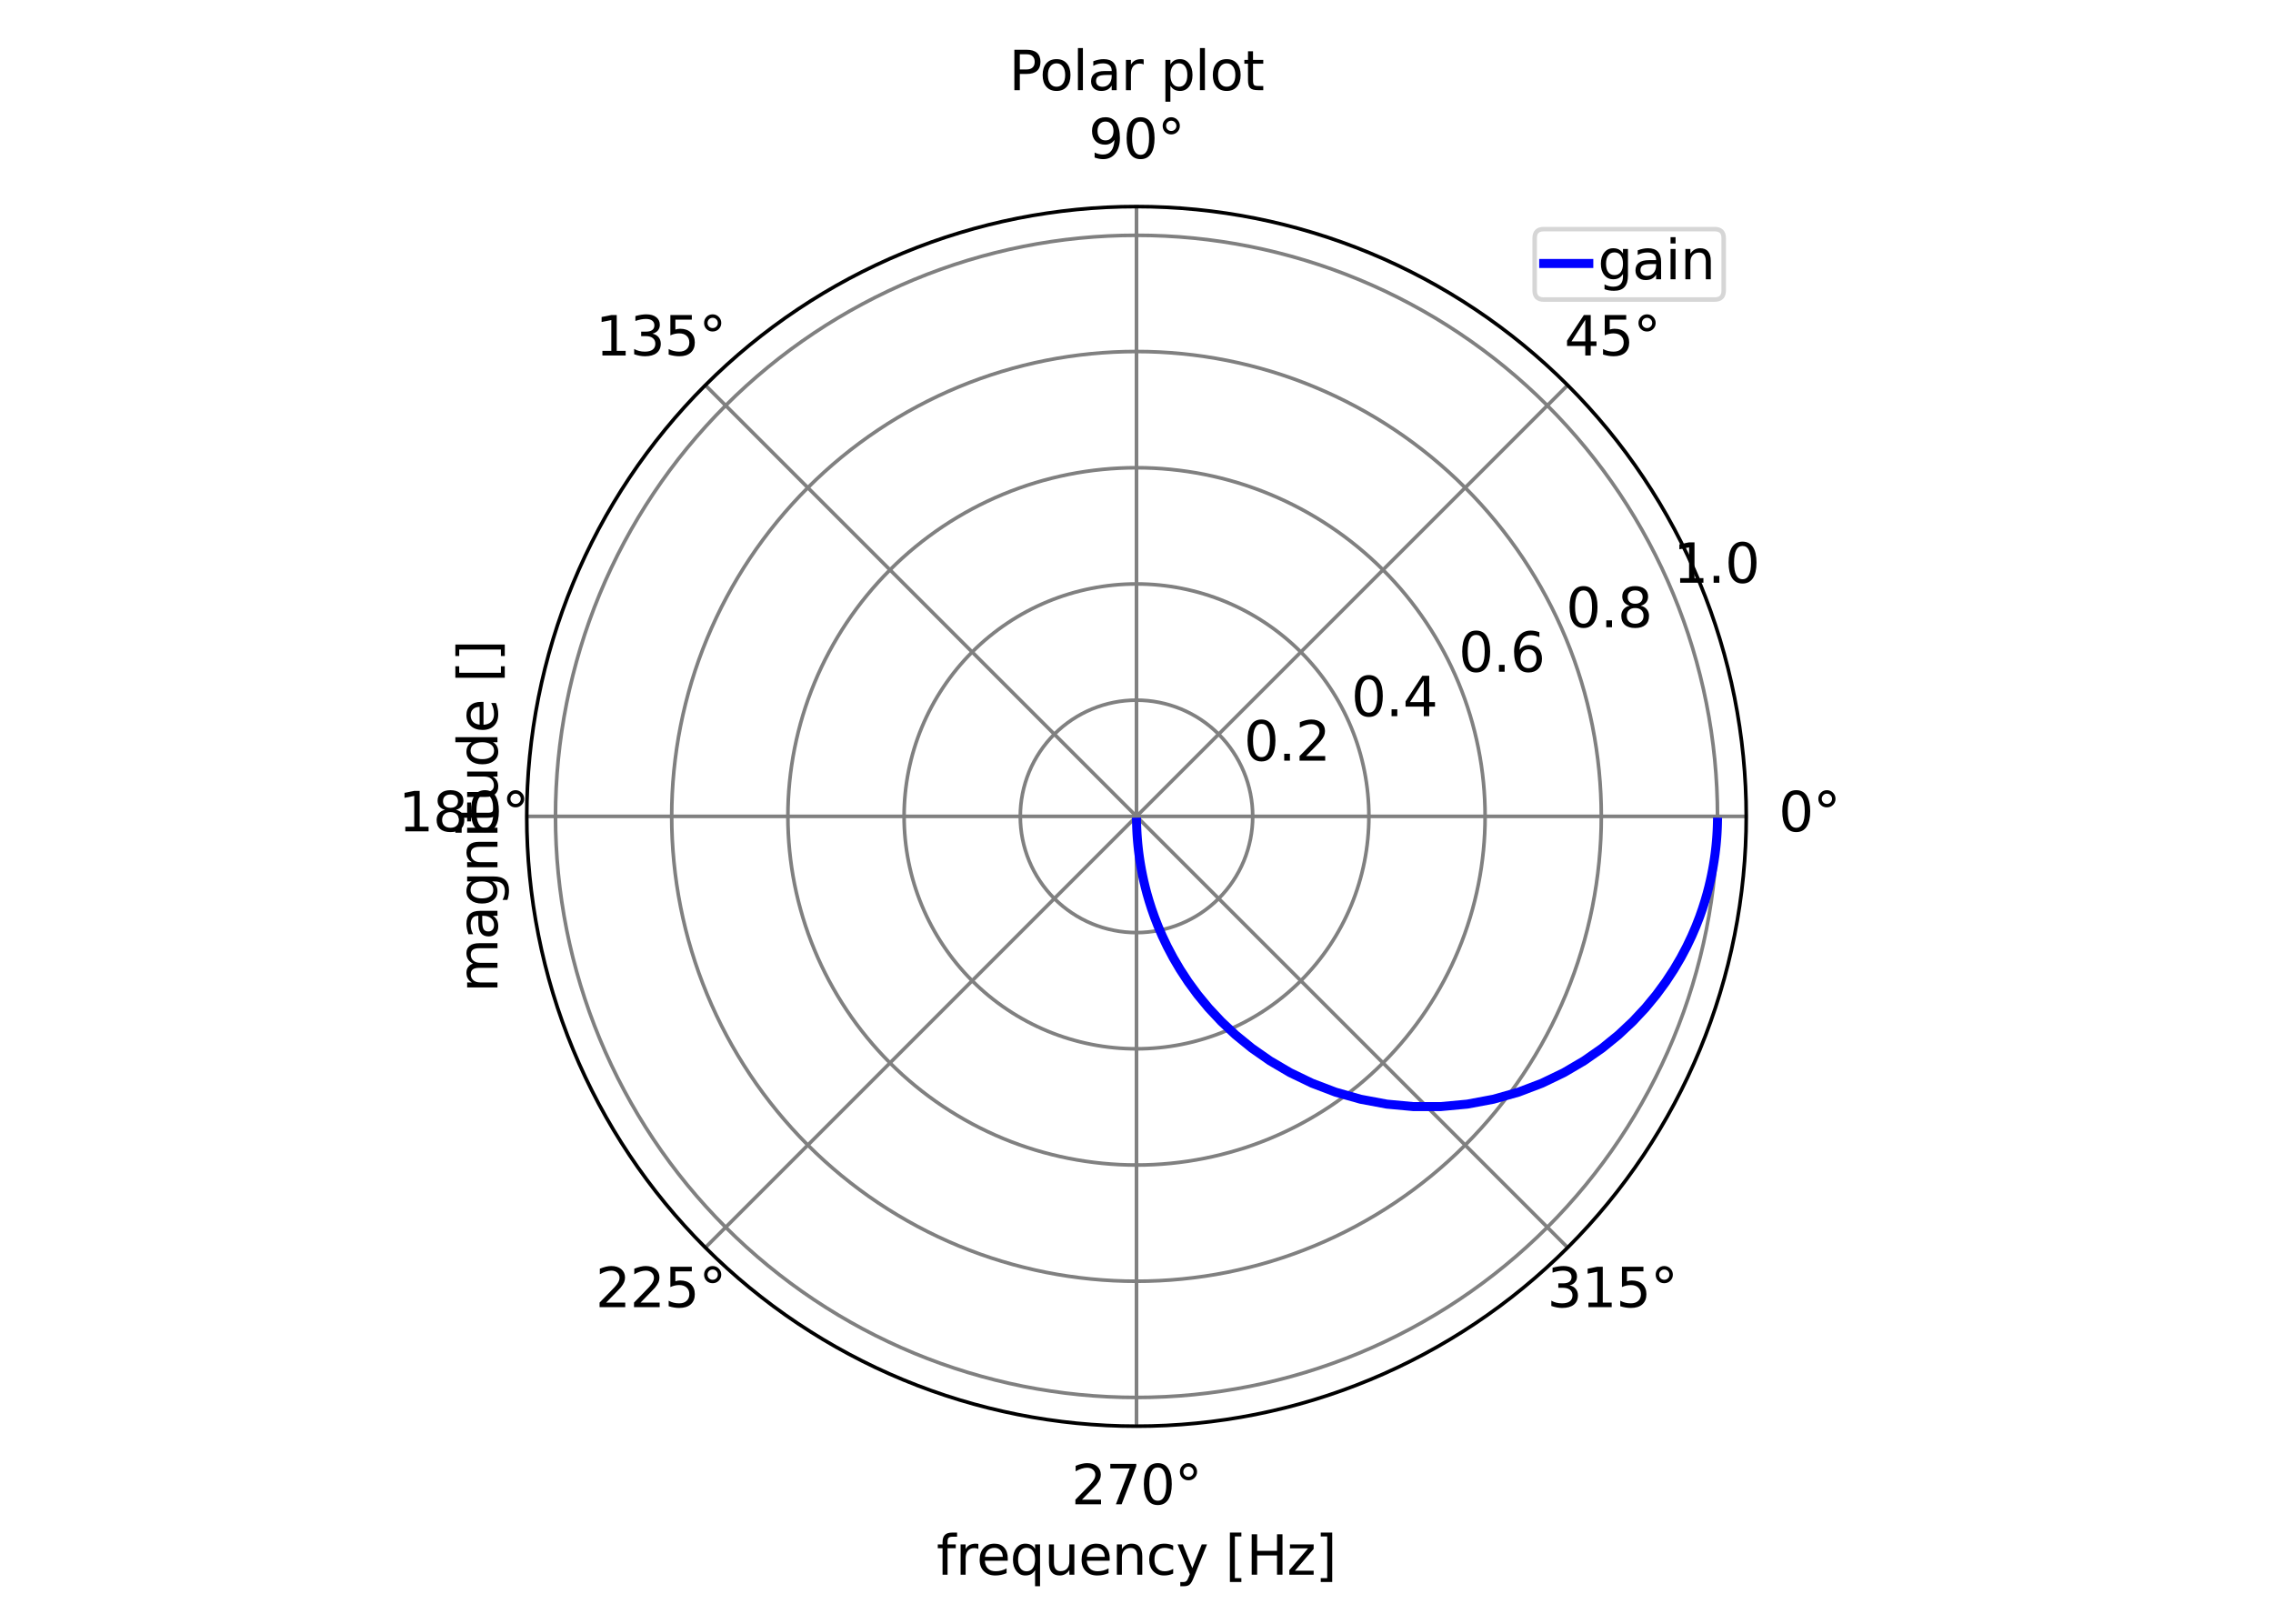 <?xml version="1.0" encoding="utf-8" standalone="no"?>
<!DOCTYPE svg PUBLIC "-//W3C//DTD SVG 1.1//EN"
  "http://www.w3.org/Graphics/SVG/1.1/DTD/svg11.dtd">
<svg height="360pt" version="1.1" viewBox="0 0 504 360" width="504pt" xmlns="http://www.w3.org/2000/svg" xmlns:xlink="http://www.w3.org/1999/xlink">
 <defs>
  <style type="text/css">*{stroke-linecap:butt;stroke-linejoin:round;}</style>
 </defs>
 <g id="figure_1">
  <g id="patch_1">
   <path d="M 0 360 
L 504 360 
L 504 0 
L 0 0 
z
" style="fill:#ffffff;"/>
  </g>
  <g id="axes_1">
   <g id="patch_2">
    <path d="M 387.2 181 
C 387.2 163.246 383.703 145.664 376.909 129.261 
C 370.114 112.858 360.155 97.953 347.601 85.399 
C 335.047 72.845 320.142 62.886 303.739 56.091 
C 287.336 49.297 269.754 45.8 252 45.8 
C 234.246 45.8 216.664 49.297 200.261 56.091 
C 183.858 62.886 168.953 72.845 156.399 85.399 
C 143.845 97.953 133.886 112.858 127.091 129.261 
C 120.297 145.664 116.8 163.246 116.8 181 
C 116.8 198.754 120.297 216.336 127.091 232.739 
C 133.886 249.142 143.845 264.047 156.399 276.601 
C 168.953 289.155 183.858 299.114 200.261 305.909 
C 216.664 312.703 234.246 316.2 252 316.2 
C 269.754 316.2 287.336 312.703 303.739 305.909 
C 320.142 299.114 335.047 289.155 347.601 276.601 
C 360.155 264.047 370.114 249.142 376.909 232.739 
C 383.703 216.336 387.2 198.754 387.2 181 
M 252 181 
C 252 181 252 181 252 181 
C 252 181 252 181 252 181 
C 252 181 252 181 252 181 
C 252 181 252 181 252 181 
C 252 181 252 181 252 181 
C 252 181 252 181 252 181 
C 252 181 252 181 252 181 
C 252 181 252 181 252 181 
C 252 181 252 181 252 181 
C 252 181 252 181 252 181 
C 252 181 252 181 252 181 
C 252 181 252 181 252 181 
C 252 181 252 181 252 181 
C 252 181 252 181 252 181 
C 252 181 252 181 252 181 
C 252 181 252 181 252 181 
M 387.2 181 
z
" style="fill:#ffffff;"/>
   </g>
   <g id="matplotlib.axis_1">
    <g id="xtick_1">
     <g id="line2d_1">
      <path clip-path="url(#p2c15968985)" d="M 252 181 
L 387.2 181 
" style="fill:none;stroke:#808080;stroke-linecap:square;stroke-width:0.8;"/>
     </g>
     <g id="text_1">
      <!-- 0° -->
      <g transform="translate(394.382 184.311)scale(0.12 -0.12)">
       <defs>
        <path d="M 2034 4250 
Q 1547 4250 1301 3770 
Q 1056 3291 1056 2328 
Q 1056 1369 1301 889 
Q 1547 409 2034 409 
Q 2525 409 2770 889 
Q 3016 1369 3016 2328 
Q 3016 3291 2770 3770 
Q 2525 4250 2034 4250 
z
M 2034 4750 
Q 2819 4750 3233 4129 
Q 3647 3509 3647 2328 
Q 3647 1150 3233 529 
Q 2819 -91 2034 -91 
Q 1250 -91 836 529 
Q 422 1150 422 2328 
Q 422 3509 836 4129 
Q 1250 4750 2034 4750 
z
" id="DejaVuSans-30" transform="scale(0.016)"/>
        <path d="M 1600 4347 
Q 1350 4347 1178 4173 
Q 1006 4000 1006 3750 
Q 1006 3503 1178 3333 
Q 1350 3163 1600 3163 
Q 1850 3163 2022 3333 
Q 2194 3503 2194 3750 
Q 2194 3997 2020 4172 
Q 1847 4347 1600 4347 
z
M 1600 4750 
Q 1800 4750 1984 4673 
Q 2169 4597 2303 4453 
Q 2447 4313 2519 4134 
Q 2591 3956 2591 3750 
Q 2591 3338 2302 3052 
Q 2013 2766 1594 2766 
Q 1172 2766 890 3047 
Q 609 3328 609 3750 
Q 609 4169 896 4459 
Q 1184 4750 1600 4750 
z
" id="DejaVuSans-b0" transform="scale(0.016)"/>
       </defs>
       <use xlink:href="#DejaVuSans-30"/>
       <use x="63.623" xlink:href="#DejaVuSans-b0"/>
      </g>
     </g>
    </g>
    <g id="xtick_2">
     <g id="line2d_2">
      <path clip-path="url(#p2c15968985)" d="M 252 181 
L 347.601 85.399 
" style="fill:none;stroke:#808080;stroke-linecap:square;stroke-width:0.8;"/>
     </g>
     <g id="text_2">
      <!-- 45° -->
      <g transform="translate(346.865 78.811)scale(0.12 -0.12)">
       <defs>
        <path d="M 2419 4116 
L 825 1625 
L 2419 1625 
L 2419 4116 
z
M 2253 4666 
L 3047 4666 
L 3047 1625 
L 3713 1625 
L 3713 1100 
L 3047 1100 
L 3047 0 
L 2419 0 
L 2419 1100 
L 313 1100 
L 313 1709 
L 2253 4666 
z
" id="DejaVuSans-34" transform="scale(0.016)"/>
        <path d="M 691 4666 
L 3169 4666 
L 3169 4134 
L 1269 4134 
L 1269 2991 
Q 1406 3038 1543 3061 
Q 1681 3084 1819 3084 
Q 2600 3084 3056 2656 
Q 3513 2228 3513 1497 
Q 3513 744 3044 326 
Q 2575 -91 1722 -91 
Q 1428 -91 1123 -41 
Q 819 9 494 109 
L 494 744 
Q 775 591 1075 516 
Q 1375 441 1709 441 
Q 2250 441 2565 725 
Q 2881 1009 2881 1497 
Q 2881 1984 2565 2268 
Q 2250 2553 1709 2553 
Q 1456 2553 1204 2497 
Q 953 2441 691 2322 
L 691 4666 
z
" id="DejaVuSans-35" transform="scale(0.016)"/>
       </defs>
       <use xlink:href="#DejaVuSans-34"/>
       <use x="63.623" xlink:href="#DejaVuSans-35"/>
       <use x="127.246" xlink:href="#DejaVuSans-b0"/>
      </g>
     </g>
    </g>
    <g id="xtick_3">
     <g id="line2d_3">
      <path clip-path="url(#p2c15968985)" d="M 252 181 
L 252 45.8 
" style="fill:none;stroke:#808080;stroke-linecap:square;stroke-width:0.8;"/>
     </g>
     <g id="text_3">
      <!-- 90° -->
      <g transform="translate(241.365 35.111)scale(0.12 -0.12)">
       <defs>
        <path d="M 703 97 
L 703 672 
Q 941 559 1184 500 
Q 1428 441 1663 441 
Q 2288 441 2617 861 
Q 2947 1281 2994 2138 
Q 2813 1869 2534 1725 
Q 2256 1581 1919 1581 
Q 1219 1581 811 2004 
Q 403 2428 403 3163 
Q 403 3881 828 4315 
Q 1253 4750 1959 4750 
Q 2769 4750 3195 4129 
Q 3622 3509 3622 2328 
Q 3622 1225 3098 567 
Q 2575 -91 1691 -91 
Q 1453 -91 1209 -44 
Q 966 3 703 97 
z
M 1959 2075 
Q 2384 2075 2632 2365 
Q 2881 2656 2881 3163 
Q 2881 3666 2632 3958 
Q 2384 4250 1959 4250 
Q 1534 4250 1286 3958 
Q 1038 3666 1038 3163 
Q 1038 2656 1286 2365 
Q 1534 2075 1959 2075 
z
" id="DejaVuSans-39" transform="scale(0.016)"/>
       </defs>
       <use xlink:href="#DejaVuSans-39"/>
       <use x="63.623" xlink:href="#DejaVuSans-30"/>
       <use x="127.246" xlink:href="#DejaVuSans-b0"/>
      </g>
     </g>
    </g>
    <g id="xtick_4">
     <g id="line2d_4">
      <path clip-path="url(#p2c15968985)" d="M 252 181 
L 156.399 85.399 
" style="fill:none;stroke:#808080;stroke-linecap:square;stroke-width:0.8;"/>
     </g>
     <g id="text_4">
      <!-- 135° -->
      <g transform="translate(132.047 78.811)scale(0.12 -0.12)">
       <defs>
        <path d="M 794 531 
L 1825 531 
L 1825 4091 
L 703 3866 
L 703 4441 
L 1819 4666 
L 2450 4666 
L 2450 531 
L 3481 531 
L 3481 0 
L 794 0 
L 794 531 
z
" id="DejaVuSans-31" transform="scale(0.016)"/>
        <path d="M 2597 2516 
Q 3050 2419 3304 2112 
Q 3559 1806 3559 1356 
Q 3559 666 3084 287 
Q 2609 -91 1734 -91 
Q 1441 -91 1130 -33 
Q 819 25 488 141 
L 488 750 
Q 750 597 1062 519 
Q 1375 441 1716 441 
Q 2309 441 2620 675 
Q 2931 909 2931 1356 
Q 2931 1769 2642 2001 
Q 2353 2234 1838 2234 
L 1294 2234 
L 1294 2753 
L 1863 2753 
Q 2328 2753 2575 2939 
Q 2822 3125 2822 3475 
Q 2822 3834 2567 4026 
Q 2313 4219 1838 4219 
Q 1578 4219 1281 4162 
Q 984 4106 628 3988 
L 628 4550 
Q 988 4650 1302 4700 
Q 1616 4750 1894 4750 
Q 2613 4750 3031 4423 
Q 3450 4097 3450 3541 
Q 3450 3153 3228 2886 
Q 3006 2619 2597 2516 
z
" id="DejaVuSans-33" transform="scale(0.016)"/>
       </defs>
       <use xlink:href="#DejaVuSans-31"/>
       <use x="63.623" xlink:href="#DejaVuSans-33"/>
       <use x="127.246" xlink:href="#DejaVuSans-35"/>
       <use x="190.869" xlink:href="#DejaVuSans-b0"/>
      </g>
     </g>
    </g>
    <g id="xtick_5">
     <g id="line2d_5">
      <path clip-path="url(#p2c15968985)" d="M 252 181 
L 116.8 181 
" style="fill:none;stroke:#808080;stroke-linecap:square;stroke-width:0.8;"/>
     </g>
     <g id="text_5">
      <!-- 180° -->
      <g transform="translate(88.347 184.311)scale(0.12 -0.12)">
       <defs>
        <path d="M 2034 2216 
Q 1584 2216 1326 1975 
Q 1069 1734 1069 1313 
Q 1069 891 1326 650 
Q 1584 409 2034 409 
Q 2484 409 2743 651 
Q 3003 894 3003 1313 
Q 3003 1734 2745 1975 
Q 2488 2216 2034 2216 
z
M 1403 2484 
Q 997 2584 770 2862 
Q 544 3141 544 3541 
Q 544 4100 942 4425 
Q 1341 4750 2034 4750 
Q 2731 4750 3128 4425 
Q 3525 4100 3525 3541 
Q 3525 3141 3298 2862 
Q 3072 2584 2669 2484 
Q 3125 2378 3379 2068 
Q 3634 1759 3634 1313 
Q 3634 634 3220 271 
Q 2806 -91 2034 -91 
Q 1263 -91 848 271 
Q 434 634 434 1313 
Q 434 1759 690 2068 
Q 947 2378 1403 2484 
z
M 1172 3481 
Q 1172 3119 1398 2916 
Q 1625 2713 2034 2713 
Q 2441 2713 2670 2916 
Q 2900 3119 2900 3481 
Q 2900 3844 2670 4047 
Q 2441 4250 2034 4250 
Q 1625 4250 1398 4047 
Q 1172 3844 1172 3481 
z
" id="DejaVuSans-38" transform="scale(0.016)"/>
       </defs>
       <use xlink:href="#DejaVuSans-31"/>
       <use x="63.623" xlink:href="#DejaVuSans-38"/>
       <use x="127.246" xlink:href="#DejaVuSans-30"/>
       <use x="190.869" xlink:href="#DejaVuSans-b0"/>
      </g>
     </g>
    </g>
    <g id="xtick_6">
     <g id="line2d_6">
      <path clip-path="url(#p2c15968985)" d="M 252 181 
L 156.399 276.601 
" style="fill:none;stroke:#808080;stroke-linecap:square;stroke-width:0.8;"/>
     </g>
     <g id="text_6">
      <!-- 225° -->
      <g transform="translate(132.047 289.812)scale(0.12 -0.12)">
       <defs>
        <path d="M 1228 531 
L 3431 531 
L 3431 0 
L 469 0 
L 469 531 
Q 828 903 1448 1529 
Q 2069 2156 2228 2338 
Q 2531 2678 2651 2914 
Q 2772 3150 2772 3378 
Q 2772 3750 2511 3984 
Q 2250 4219 1831 4219 
Q 1534 4219 1204 4116 
Q 875 4013 500 3803 
L 500 4441 
Q 881 4594 1212 4672 
Q 1544 4750 1819 4750 
Q 2544 4750 2975 4387 
Q 3406 4025 3406 3419 
Q 3406 3131 3298 2873 
Q 3191 2616 2906 2266 
Q 2828 2175 2409 1742 
Q 1991 1309 1228 531 
z
" id="DejaVuSans-32" transform="scale(0.016)"/>
       </defs>
       <use xlink:href="#DejaVuSans-32"/>
       <use x="63.623" xlink:href="#DejaVuSans-32"/>
       <use x="127.246" xlink:href="#DejaVuSans-35"/>
       <use x="190.869" xlink:href="#DejaVuSans-b0"/>
      </g>
     </g>
    </g>
    <g id="xtick_7">
     <g id="line2d_7">
      <path clip-path="url(#p2c15968985)" d="M 252 181 
L 252 316.2 
" style="fill:none;stroke:#808080;stroke-linecap:square;stroke-width:0.8;"/>
     </g>
     <g id="text_7">
      <!-- 270° -->
      <g transform="translate(237.548 333.511)scale(0.12 -0.12)">
       <defs>
        <path d="M 525 4666 
L 3525 4666 
L 3525 4397 
L 1831 0 
L 1172 0 
L 2766 4134 
L 525 4134 
L 525 4666 
z
" id="DejaVuSans-37" transform="scale(0.016)"/>
       </defs>
       <use xlink:href="#DejaVuSans-32"/>
       <use x="63.623" xlink:href="#DejaVuSans-37"/>
       <use x="127.246" xlink:href="#DejaVuSans-30"/>
       <use x="190.869" xlink:href="#DejaVuSans-b0"/>
      </g>
     </g>
    </g>
    <g id="xtick_8">
     <g id="line2d_8">
      <path clip-path="url(#p2c15968985)" d="M 252 181 
L 347.601 276.601 
" style="fill:none;stroke:#808080;stroke-linecap:square;stroke-width:0.8;"/>
     </g>
     <g id="text_8">
      <!-- 315° -->
      <g transform="translate(343.048 289.812)scale(0.12 -0.12)">
       <use xlink:href="#DejaVuSans-33"/>
       <use x="63.623" xlink:href="#DejaVuSans-31"/>
       <use x="127.246" xlink:href="#DejaVuSans-35"/>
       <use x="190.869" xlink:href="#DejaVuSans-b0"/>
      </g>
     </g>
    </g>
    <g id="text_9">
     <!-- frequency [Hz] -->
     <g transform="translate(207.658 349.125)scale(0.12 -0.12)">
      <defs>
       <path d="M 2375 4863 
L 2375 4384 
L 1825 4384 
Q 1516 4384 1395 4259 
Q 1275 4134 1275 3809 
L 1275 3500 
L 2222 3500 
L 2222 3053 
L 1275 3053 
L 1275 0 
L 697 0 
L 697 3053 
L 147 3053 
L 147 3500 
L 697 3500 
L 697 3744 
Q 697 4328 969 4595 
Q 1241 4863 1831 4863 
L 2375 4863 
z
" id="DejaVuSans-66" transform="scale(0.016)"/>
       <path d="M 2631 2963 
Q 2534 3019 2420 3045 
Q 2306 3072 2169 3072 
Q 1681 3072 1420 2755 
Q 1159 2438 1159 1844 
L 1159 0 
L 581 0 
L 581 3500 
L 1159 3500 
L 1159 2956 
Q 1341 3275 1631 3429 
Q 1922 3584 2338 3584 
Q 2397 3584 2469 3576 
Q 2541 3569 2628 3553 
L 2631 2963 
z
" id="DejaVuSans-72" transform="scale(0.016)"/>
       <path d="M 3597 1894 
L 3597 1613 
L 953 1613 
Q 991 1019 1311 708 
Q 1631 397 2203 397 
Q 2534 397 2845 478 
Q 3156 559 3463 722 
L 3463 178 
Q 3153 47 2828 -22 
Q 2503 -91 2169 -91 
Q 1331 -91 842 396 
Q 353 884 353 1716 
Q 353 2575 817 3079 
Q 1281 3584 2069 3584 
Q 2775 3584 3186 3129 
Q 3597 2675 3597 1894 
z
M 3022 2063 
Q 3016 2534 2758 2815 
Q 2500 3097 2075 3097 
Q 1594 3097 1305 2825 
Q 1016 2553 972 2059 
L 3022 2063 
z
" id="DejaVuSans-65" transform="scale(0.016)"/>
       <path d="M 947 1747 
Q 947 1113 1208 752 
Q 1469 391 1925 391 
Q 2381 391 2643 752 
Q 2906 1113 2906 1747 
Q 2906 2381 2643 2742 
Q 2381 3103 1925 3103 
Q 1469 3103 1208 2742 
Q 947 2381 947 1747 
z
M 2906 525 
Q 2725 213 2448 61 
Q 2172 -91 1784 -91 
Q 1150 -91 751 415 
Q 353 922 353 1747 
Q 353 2572 751 3078 
Q 1150 3584 1784 3584 
Q 2172 3584 2448 3432 
Q 2725 3281 2906 2969 
L 2906 3500 
L 3481 3500 
L 3481 -1331 
L 2906 -1331 
L 2906 525 
z
" id="DejaVuSans-71" transform="scale(0.016)"/>
       <path d="M 544 1381 
L 544 3500 
L 1119 3500 
L 1119 1403 
Q 1119 906 1312 657 
Q 1506 409 1894 409 
Q 2359 409 2629 706 
Q 2900 1003 2900 1516 
L 2900 3500 
L 3475 3500 
L 3475 0 
L 2900 0 
L 2900 538 
Q 2691 219 2414 64 
Q 2138 -91 1772 -91 
Q 1169 -91 856 284 
Q 544 659 544 1381 
z
M 1991 3584 
L 1991 3584 
z
" id="DejaVuSans-75" transform="scale(0.016)"/>
       <path d="M 3513 2113 
L 3513 0 
L 2938 0 
L 2938 2094 
Q 2938 2591 2744 2837 
Q 2550 3084 2163 3084 
Q 1697 3084 1428 2787 
Q 1159 2491 1159 1978 
L 1159 0 
L 581 0 
L 581 3500 
L 1159 3500 
L 1159 2956 
Q 1366 3272 1645 3428 
Q 1925 3584 2291 3584 
Q 2894 3584 3203 3211 
Q 3513 2838 3513 2113 
z
" id="DejaVuSans-6e" transform="scale(0.016)"/>
       <path d="M 3122 3366 
L 3122 2828 
Q 2878 2963 2633 3030 
Q 2388 3097 2138 3097 
Q 1578 3097 1268 2742 
Q 959 2388 959 1747 
Q 959 1106 1268 751 
Q 1578 397 2138 397 
Q 2388 397 2633 464 
Q 2878 531 3122 666 
L 3122 134 
Q 2881 22 2623 -34 
Q 2366 -91 2075 -91 
Q 1284 -91 818 406 
Q 353 903 353 1747 
Q 353 2603 823 3093 
Q 1294 3584 2113 3584 
Q 2378 3584 2631 3529 
Q 2884 3475 3122 3366 
z
" id="DejaVuSans-63" transform="scale(0.016)"/>
       <path d="M 2059 -325 
Q 1816 -950 1584 -1140 
Q 1353 -1331 966 -1331 
L 506 -1331 
L 506 -850 
L 844 -850 
Q 1081 -850 1212 -737 
Q 1344 -625 1503 -206 
L 1606 56 
L 191 3500 
L 800 3500 
L 1894 763 
L 2988 3500 
L 3597 3500 
L 2059 -325 
z
" id="DejaVuSans-79" transform="scale(0.016)"/>
       <path id="DejaVuSans-20" transform="scale(0.016)"/>
       <path d="M 550 4863 
L 1875 4863 
L 1875 4416 
L 1125 4416 
L 1125 -397 
L 1875 -397 
L 1875 -844 
L 550 -844 
L 550 4863 
z
" id="DejaVuSans-5b" transform="scale(0.016)"/>
       <path d="M 628 4666 
L 1259 4666 
L 1259 2753 
L 3553 2753 
L 3553 4666 
L 4184 4666 
L 4184 0 
L 3553 0 
L 3553 2222 
L 1259 2222 
L 1259 0 
L 628 0 
L 628 4666 
z
" id="DejaVuSans-48" transform="scale(0.016)"/>
       <path d="M 353 3500 
L 3084 3500 
L 3084 2975 
L 922 459 
L 3084 459 
L 3084 0 
L 275 0 
L 275 525 
L 2438 3041 
L 353 3041 
L 353 3500 
z
" id="DejaVuSans-7a" transform="scale(0.016)"/>
       <path d="M 1947 4863 
L 1947 -844 
L 622 -844 
L 622 -397 
L 1369 -397 
L 1369 4416 
L 622 4416 
L 622 4863 
L 1947 4863 
z
" id="DejaVuSans-5d" transform="scale(0.016)"/>
      </defs>
      <use xlink:href="#DejaVuSans-66"/>
      <use x="35.205" xlink:href="#DejaVuSans-72"/>
      <use x="74.068" xlink:href="#DejaVuSans-65"/>
      <use x="135.592" xlink:href="#DejaVuSans-71"/>
      <use x="199.068" xlink:href="#DejaVuSans-75"/>
      <use x="262.447" xlink:href="#DejaVuSans-65"/>
      <use x="323.971" xlink:href="#DejaVuSans-6e"/>
      <use x="387.35" xlink:href="#DejaVuSans-63"/>
      <use x="442.33" xlink:href="#DejaVuSans-79"/>
      <use x="501.51" xlink:href="#DejaVuSans-20"/>
      <use x="533.297" xlink:href="#DejaVuSans-5b"/>
      <use x="572.311" xlink:href="#DejaVuSans-48"/>
      <use x="647.506" xlink:href="#DejaVuSans-7a"/>
      <use x="699.996" xlink:href="#DejaVuSans-5d"/>
     </g>
    </g>
   </g>
   <g id="matplotlib.axis_2">
    <g id="ytick_1">
     <g id="line2d_9">
      <path clip-path="url(#p2c15968985)" d="M 277.766 181 
C 277.766 177.616 277.099 174.266 275.805 171.14 
C 274.51 168.014 272.612 165.173 270.219 162.781 
C 267.827 160.388 264.986 158.49 261.86 157.195 
C 258.734 155.901 255.384 155.234 252 155.234 
C 248.616 155.234 245.266 155.901 242.14 157.195 
C 239.014 158.49 236.173 160.388 233.781 162.781 
C 231.388 165.173 229.49 168.014 228.195 171.14 
C 226.901 174.266 226.234 177.616 226.234 181 
C 226.234 184.384 226.901 187.734 228.195 190.86 
C 229.49 193.986 231.388 196.827 233.781 199.219 
C 236.173 201.612 239.014 203.51 242.14 204.805 
C 245.266 206.099 248.616 206.766 252 206.766 
C 255.384 206.766 258.734 206.099 261.86 204.805 
C 264.986 203.51 267.827 201.612 270.219 199.219 
C 272.612 196.827 274.51 193.986 275.805 190.86 
C 277.099 187.734 277.766 184.384 277.766 181 
" style="fill:none;stroke:#808080;stroke-linecap:square;stroke-width:0.8;"/>
     </g>
     <g id="text_10">
      <!-- 0.2 -->
      <g transform="translate(275.805 168.644)scale(0.12 -0.12)">
       <defs>
        <path d="M 684 794 
L 1344 794 
L 1344 0 
L 684 0 
L 684 794 
z
" id="DejaVuSans-2e" transform="scale(0.016)"/>
       </defs>
       <use xlink:href="#DejaVuSans-30"/>
       <use x="63.623" xlink:href="#DejaVuSans-2e"/>
       <use x="95.41" xlink:href="#DejaVuSans-32"/>
      </g>
     </g>
    </g>
    <g id="ytick_2">
     <g id="line2d_10">
      <path clip-path="url(#p2c15968985)" d="M 303.532 181 
C 303.532 174.233 302.199 167.532 299.609 161.28 
C 297.02 155.028 293.224 149.347 288.439 144.561 
C 283.653 139.776 277.972 135.98 271.72 133.391 
C 265.468 130.801 258.767 129.468 252 129.468 
C 245.233 129.468 238.532 130.801 232.28 133.391 
C 226.028 135.98 220.347 139.776 215.561 144.561 
C 210.776 149.347 206.98 155.028 204.391 161.28 
C 201.801 167.532 200.468 174.233 200.468 181 
C 200.468 187.767 201.801 194.468 204.391 200.72 
C 206.98 206.972 210.776 212.653 215.561 217.439 
C 220.347 222.224 226.028 226.02 232.28 228.609 
C 238.532 231.199 245.233 232.532 252 232.532 
C 258.767 232.532 265.468 231.199 271.72 228.609 
C 277.972 226.02 283.653 222.224 288.439 217.439 
C 293.224 212.653 297.02 206.972 299.609 200.72 
C 302.199 194.468 303.532 187.767 303.532 181 
" style="fill:none;stroke:#808080;stroke-linecap:square;stroke-width:0.8;"/>
     </g>
     <g id="text_11">
      <!-- 0.4 -->
      <g transform="translate(299.609 158.784)scale(0.12 -0.12)">
       <use xlink:href="#DejaVuSans-30"/>
       <use x="63.623" xlink:href="#DejaVuSans-2e"/>
       <use x="95.41" xlink:href="#DejaVuSans-34"/>
      </g>
     </g>
    </g>
    <g id="ytick_3">
     <g id="line2d_11">
      <path clip-path="url(#p2c15968985)" d="M 329.298 181 
C 329.298 170.849 327.298 160.797 323.414 151.419 
C 319.529 142.041 313.835 133.52 306.658 126.342 
C 299.48 119.165 290.959 113.471 281.581 109.586 
C 272.203 105.702 262.151 103.702 252 103.702 
C 241.849 103.702 231.797 105.702 222.419 109.586 
C 213.041 113.471 204.52 119.165 197.342 126.342 
C 190.165 133.52 184.471 142.041 180.586 151.419 
C 176.702 160.797 174.702 170.849 174.702 181 
C 174.702 191.151 176.702 201.203 180.586 210.581 
C 184.471 219.959 190.165 228.48 197.342 235.658 
C 204.52 242.835 213.041 248.529 222.419 252.414 
C 231.797 256.298 241.849 258.298 252 258.298 
C 262.151 258.298 272.203 256.298 281.581 252.414 
C 290.959 248.529 299.48 242.835 306.658 235.658 
C 313.835 228.48 319.529 219.959 323.414 210.581 
C 327.298 201.203 329.298 191.151 329.298 181 
" style="fill:none;stroke:#808080;stroke-linecap:square;stroke-width:0.8;"/>
     </g>
     <g id="text_12">
      <!-- 0.6 -->
      <g transform="translate(323.414 148.924)scale(0.12 -0.12)">
       <defs>
        <path d="M 2113 2584 
Q 1688 2584 1439 2293 
Q 1191 2003 1191 1497 
Q 1191 994 1439 701 
Q 1688 409 2113 409 
Q 2538 409 2786 701 
Q 3034 994 3034 1497 
Q 3034 2003 2786 2293 
Q 2538 2584 2113 2584 
z
M 3366 4563 
L 3366 3988 
Q 3128 4100 2886 4159 
Q 2644 4219 2406 4219 
Q 1781 4219 1451 3797 
Q 1122 3375 1075 2522 
Q 1259 2794 1537 2939 
Q 1816 3084 2150 3084 
Q 2853 3084 3261 2657 
Q 3669 2231 3669 1497 
Q 3669 778 3244 343 
Q 2819 -91 2113 -91 
Q 1303 -91 875 529 
Q 447 1150 447 2328 
Q 447 3434 972 4092 
Q 1497 4750 2381 4750 
Q 2619 4750 2861 4703 
Q 3103 4656 3366 4563 
z
" id="DejaVuSans-36" transform="scale(0.016)"/>
       </defs>
       <use xlink:href="#DejaVuSans-30"/>
       <use x="63.623" xlink:href="#DejaVuSans-2e"/>
       <use x="95.41" xlink:href="#DejaVuSans-36"/>
      </g>
     </g>
    </g>
    <g id="ytick_4">
     <g id="line2d_12">
      <path clip-path="url(#p2c15968985)" d="M 355.064 181 
C 355.064 167.466 352.398 154.063 347.218 141.559 
C 342.039 129.055 334.447 117.693 324.877 108.123 
C 315.307 98.553 303.945 90.961 291.441 85.782 
C 278.937 80.602 265.534 77.936 252 77.936 
C 238.466 77.936 225.063 80.602 212.559 85.782 
C 200.055 90.961 188.693 98.553 179.123 108.123 
C 169.553 117.693 161.961 129.055 156.782 141.559 
C 151.602 154.063 148.936 167.466 148.936 181 
C 148.936 194.534 151.602 207.937 156.782 220.441 
C 161.961 232.945 169.553 244.307 179.123 253.877 
C 188.693 263.447 200.055 271.039 212.559 276.218 
C 225.063 281.398 238.466 284.064 252 284.064 
C 265.534 284.064 278.937 281.398 291.441 276.218 
C 303.945 271.039 315.307 263.447 324.877 253.877 
C 334.447 244.307 342.039 232.945 347.218 220.441 
C 352.398 207.937 355.064 194.534 355.064 181 
" style="fill:none;stroke:#808080;stroke-linecap:square;stroke-width:0.8;"/>
     </g>
     <g id="text_13">
      <!-- 0.8 -->
      <g transform="translate(347.218 139.064)scale(0.12 -0.12)">
       <use xlink:href="#DejaVuSans-30"/>
       <use x="63.623" xlink:href="#DejaVuSans-2e"/>
       <use x="95.41" xlink:href="#DejaVuSans-38"/>
      </g>
     </g>
    </g>
    <g id="ytick_5">
     <g id="line2d_13">
      <path clip-path="url(#p2c15968985)" d="M 380.83 181 
C 380.83 164.082 377.497 147.329 371.023 131.699 
C 364.549 116.069 355.059 101.866 343.096 89.904 
C 331.134 77.941 316.931 68.451 301.301 61.977 
C 285.671 55.503 268.918 52.17 252 52.17 
C 235.082 52.17 218.329 55.503 202.699 61.977 
C 187.069 68.451 172.866 77.941 160.904 89.904 
C 148.941 101.866 139.451 116.069 132.977 131.699 
C 126.503 147.329 123.17 164.082 123.17 181 
C 123.17 197.918 126.503 214.671 132.977 230.301 
C 139.451 245.931 148.941 260.134 160.904 272.096 
C 172.866 284.059 187.069 293.549 202.699 300.023 
C 218.329 306.497 235.082 309.83 252 309.83 
C 268.918 309.83 285.671 306.497 301.301 300.023 
C 316.931 293.549 331.134 284.059 343.096 272.096 
C 355.059 260.134 364.549 245.931 371.023 230.301 
C 377.497 214.671 380.83 197.918 380.83 181 
" style="fill:none;stroke:#808080;stroke-linecap:square;stroke-width:0.8;"/>
     </g>
     <g id="text_14">
      <!-- 1.0 -->
      <g transform="translate(371.023 129.203)scale(0.12 -0.12)">
       <use xlink:href="#DejaVuSans-31"/>
       <use x="63.623" xlink:href="#DejaVuSans-2e"/>
       <use x="95.41" xlink:href="#DejaVuSans-30"/>
      </g>
     </g>
    </g>
    <g id="text_15">
     <!-- magnitude [] -->
     <g transform="translate(110.304 220.044)rotate(-90)scale(0.12 -0.12)">
      <defs>
       <path d="M 3328 2828 
Q 3544 3216 3844 3400 
Q 4144 3584 4550 3584 
Q 5097 3584 5394 3201 
Q 5691 2819 5691 2113 
L 5691 0 
L 5113 0 
L 5113 2094 
Q 5113 2597 4934 2840 
Q 4756 3084 4391 3084 
Q 3944 3084 3684 2787 
Q 3425 2491 3425 1978 
L 3425 0 
L 2847 0 
L 2847 2094 
Q 2847 2600 2669 2842 
Q 2491 3084 2119 3084 
Q 1678 3084 1418 2786 
Q 1159 2488 1159 1978 
L 1159 0 
L 581 0 
L 581 3500 
L 1159 3500 
L 1159 2956 
Q 1356 3278 1631 3431 
Q 1906 3584 2284 3584 
Q 2666 3584 2933 3390 
Q 3200 3197 3328 2828 
z
" id="DejaVuSans-6d" transform="scale(0.016)"/>
       <path d="M 2194 1759 
Q 1497 1759 1228 1600 
Q 959 1441 959 1056 
Q 959 750 1161 570 
Q 1363 391 1709 391 
Q 2188 391 2477 730 
Q 2766 1069 2766 1631 
L 2766 1759 
L 2194 1759 
z
M 3341 1997 
L 3341 0 
L 2766 0 
L 2766 531 
Q 2569 213 2275 61 
Q 1981 -91 1556 -91 
Q 1019 -91 701 211 
Q 384 513 384 1019 
Q 384 1609 779 1909 
Q 1175 2209 1959 2209 
L 2766 2209 
L 2766 2266 
Q 2766 2663 2505 2880 
Q 2244 3097 1772 3097 
Q 1472 3097 1187 3025 
Q 903 2953 641 2809 
L 641 3341 
Q 956 3463 1253 3523 
Q 1550 3584 1831 3584 
Q 2591 3584 2966 3190 
Q 3341 2797 3341 1997 
z
" id="DejaVuSans-61" transform="scale(0.016)"/>
       <path d="M 2906 1791 
Q 2906 2416 2648 2759 
Q 2391 3103 1925 3103 
Q 1463 3103 1205 2759 
Q 947 2416 947 1791 
Q 947 1169 1205 825 
Q 1463 481 1925 481 
Q 2391 481 2648 825 
Q 2906 1169 2906 1791 
z
M 3481 434 
Q 3481 -459 3084 -895 
Q 2688 -1331 1869 -1331 
Q 1566 -1331 1297 -1286 
Q 1028 -1241 775 -1147 
L 775 -588 
Q 1028 -725 1275 -790 
Q 1522 -856 1778 -856 
Q 2344 -856 2625 -561 
Q 2906 -266 2906 331 
L 2906 616 
Q 2728 306 2450 153 
Q 2172 0 1784 0 
Q 1141 0 747 490 
Q 353 981 353 1791 
Q 353 2603 747 3093 
Q 1141 3584 1784 3584 
Q 2172 3584 2450 3431 
Q 2728 3278 2906 2969 
L 2906 3500 
L 3481 3500 
L 3481 434 
z
" id="DejaVuSans-67" transform="scale(0.016)"/>
       <path d="M 603 3500 
L 1178 3500 
L 1178 0 
L 603 0 
L 603 3500 
z
M 603 4863 
L 1178 4863 
L 1178 4134 
L 603 4134 
L 603 4863 
z
" id="DejaVuSans-69" transform="scale(0.016)"/>
       <path d="M 1172 4494 
L 1172 3500 
L 2356 3500 
L 2356 3053 
L 1172 3053 
L 1172 1153 
Q 1172 725 1289 603 
Q 1406 481 1766 481 
L 2356 481 
L 2356 0 
L 1766 0 
Q 1100 0 847 248 
Q 594 497 594 1153 
L 594 3053 
L 172 3053 
L 172 3500 
L 594 3500 
L 594 4494 
L 1172 4494 
z
" id="DejaVuSans-74" transform="scale(0.016)"/>
       <path d="M 2906 2969 
L 2906 4863 
L 3481 4863 
L 3481 0 
L 2906 0 
L 2906 525 
Q 2725 213 2448 61 
Q 2172 -91 1784 -91 
Q 1150 -91 751 415 
Q 353 922 353 1747 
Q 353 2572 751 3078 
Q 1150 3584 1784 3584 
Q 2172 3584 2448 3432 
Q 2725 3281 2906 2969 
z
M 947 1747 
Q 947 1113 1208 752 
Q 1469 391 1925 391 
Q 2381 391 2643 752 
Q 2906 1113 2906 1747 
Q 2906 2381 2643 2742 
Q 2381 3103 1925 3103 
Q 1469 3103 1208 2742 
Q 947 2381 947 1747 
z
" id="DejaVuSans-64" transform="scale(0.016)"/>
      </defs>
      <use xlink:href="#DejaVuSans-6d"/>
      <use x="97.412" xlink:href="#DejaVuSans-61"/>
      <use x="158.691" xlink:href="#DejaVuSans-67"/>
      <use x="222.168" xlink:href="#DejaVuSans-6e"/>
      <use x="285.547" xlink:href="#DejaVuSans-69"/>
      <use x="313.33" xlink:href="#DejaVuSans-74"/>
      <use x="352.539" xlink:href="#DejaVuSans-75"/>
      <use x="415.918" xlink:href="#DejaVuSans-64"/>
      <use x="479.395" xlink:href="#DejaVuSans-65"/>
      <use x="540.918" xlink:href="#DejaVuSans-20"/>
      <use x="572.705" xlink:href="#DejaVuSans-5b"/>
      <use x="611.719" xlink:href="#DejaVuSans-5d"/>
     </g>
    </g>
   </g>
   <g id="line2d_14">
    <path clip-path="url(#p2c15968985)" d="M 380.817 182.288 
L 380.814 182.414 
L 380.811 182.552 
L 380.807 182.703 
L 380.803 182.869 
L 380.797 183.051 
L 380.79 183.251 
L 380.782 183.47 
L 380.773 183.711 
L 380.761 183.975 
L 380.747 184.264 
L 380.73 184.582 
L 380.71 184.931 
L 380.685 185.313 
L 380.656 185.732 
L 380.62 186.192 
L 380.577 186.697 
L 380.526 187.25 
L 380.464 187.856 
L 380.389 188.52 
L 380.3 189.247 
L 380.192 190.044 
L 380.062 190.915 
L 379.906 191.869 
L 379.719 192.911 
L 379.494 194.049 
L 379.224 195.291 
L 378.901 196.645 
L 378.514 198.118 
L 378.05 199.718 
L 377.496 201.453 
L 376.836 203.329 
L 376.049 205.351 
L 375.115 207.524 
L 374.008 209.849 
L 372.701 212.322 
L 371.164 214.938 
L 369.363 217.684 
L 367.265 220.541 
L 364.836 223.482 
L 362.042 226.469 
L 358.855 229.457 
L 355.253 232.389 
L 351.225 235.199 
L 346.771 237.814 
L 341.91 240.155 
L 336.678 242.145 
L 331.132 243.711 
L 325.346 244.793 
L 319.409 245.345 
L 313.421 245.345 
L 307.484 244.793 
L 301.697 243.711 
L 296.151 242.145 
L 290.92 240.155 
L 286.059 237.814 
L 281.605 235.199 
L 277.577 232.389 
L 273.975 229.457 
L 270.788 226.469 
L 267.994 223.482 
L 265.565 220.541 
L 263.466 217.684 
L 261.666 214.938 
L 260.128 212.322 
L 258.821 209.849 
L 257.715 207.524 
L 256.78 205.351 
L 255.994 203.329 
L 255.333 201.453 
L 254.78 199.718 
L 254.316 198.118 
L 253.929 196.645 
L 253.605 195.291 
L 253.336 194.049 
L 253.111 192.911 
L 252.924 191.869 
L 252.768 190.915 
L 252.638 190.044 
L 252.53 189.247 
L 252.44 188.52 
L 252.366 187.856 
L 252.304 187.25 
L 252.252 186.697 
L 252.21 186.192 
L 252.174 185.732 
L 252.145 185.313 
L 252.12 184.931 
L 252.1 184.582 
L 252.083 184.264 
L 252.069 183.975 
L 252.057 183.711 
L 252.047 183.47 
L 252.039 183.251 
L 252.033 183.051 
L 252.027 182.869 
L 252.023 182.703 
L 252.019 182.552 
L 252.016 182.414 
L 252.013 182.288 
" style="fill:none;stroke:#0000ff;stroke-linecap:square;stroke-width:2;"/>
   </g>
   <g id="patch_3">
    <path d="M 387.2 181 
C 387.2 163.246 383.703 145.664 376.909 129.261 
C 370.114 112.858 360.155 97.953 347.601 85.399 
C 335.047 72.845 320.142 62.886 303.739 56.091 
C 287.336 49.297 269.754 45.8 252 45.8 
C 234.246 45.8 216.664 49.297 200.261 56.091 
C 183.858 62.886 168.953 72.845 156.399 85.399 
C 143.845 97.953 133.886 112.858 127.091 129.261 
C 120.297 145.664 116.8 163.246 116.8 181 
C 116.8 198.754 120.297 216.336 127.091 232.739 
C 133.886 249.142 143.845 264.047 156.399 276.601 
C 168.953 289.155 183.858 299.114 200.261 305.909 
C 216.664 312.703 234.246 316.2 252 316.2 
C 269.754 316.2 287.336 312.703 303.739 305.909 
C 320.142 299.114 335.047 289.155 347.601 276.601 
C 360.155 264.047 370.114 249.142 376.909 232.739 
C 383.703 216.336 387.2 198.754 387.2 181 
" style="fill:none;stroke:#000000;stroke-linecap:square;stroke-linejoin:miter;stroke-width:0.8;"/>
   </g>
   <g id="text_16">
    <!-- Polar plot -->
    <g transform="translate(223.712 19.993)scale(0.12 -0.12)">
     <defs>
      <path d="M 1259 4147 
L 1259 2394 
L 2053 2394 
Q 2494 2394 2734 2622 
Q 2975 2850 2975 3272 
Q 2975 3691 2734 3919 
Q 2494 4147 2053 4147 
L 1259 4147 
z
M 628 4666 
L 2053 4666 
Q 2838 4666 3239 4311 
Q 3641 3956 3641 3272 
Q 3641 2581 3239 2228 
Q 2838 1875 2053 1875 
L 1259 1875 
L 1259 0 
L 628 0 
L 628 4666 
z
" id="DejaVuSans-50" transform="scale(0.016)"/>
      <path d="M 1959 3097 
Q 1497 3097 1228 2736 
Q 959 2375 959 1747 
Q 959 1119 1226 758 
Q 1494 397 1959 397 
Q 2419 397 2687 759 
Q 2956 1122 2956 1747 
Q 2956 2369 2687 2733 
Q 2419 3097 1959 3097 
z
M 1959 3584 
Q 2709 3584 3137 3096 
Q 3566 2609 3566 1747 
Q 3566 888 3137 398 
Q 2709 -91 1959 -91 
Q 1206 -91 779 398 
Q 353 888 353 1747 
Q 353 2609 779 3096 
Q 1206 3584 1959 3584 
z
" id="DejaVuSans-6f" transform="scale(0.016)"/>
      <path d="M 603 4863 
L 1178 4863 
L 1178 0 
L 603 0 
L 603 4863 
z
" id="DejaVuSans-6c" transform="scale(0.016)"/>
      <path d="M 1159 525 
L 1159 -1331 
L 581 -1331 
L 581 3500 
L 1159 3500 
L 1159 2969 
Q 1341 3281 1617 3432 
Q 1894 3584 2278 3584 
Q 2916 3584 3314 3078 
Q 3713 2572 3713 1747 
Q 3713 922 3314 415 
Q 2916 -91 2278 -91 
Q 1894 -91 1617 61 
Q 1341 213 1159 525 
z
M 3116 1747 
Q 3116 2381 2855 2742 
Q 2594 3103 2138 3103 
Q 1681 3103 1420 2742 
Q 1159 2381 1159 1747 
Q 1159 1113 1420 752 
Q 1681 391 2138 391 
Q 2594 391 2855 752 
Q 3116 1113 3116 1747 
z
" id="DejaVuSans-70" transform="scale(0.016)"/>
     </defs>
     <use xlink:href="#DejaVuSans-50"/>
     <use x="56.678" xlink:href="#DejaVuSans-6f"/>
     <use x="117.859" xlink:href="#DejaVuSans-6c"/>
     <use x="145.643" xlink:href="#DejaVuSans-61"/>
     <use x="206.922" xlink:href="#DejaVuSans-72"/>
     <use x="248.035" xlink:href="#DejaVuSans-20"/>
     <use x="279.822" xlink:href="#DejaVuSans-70"/>
     <use x="343.299" xlink:href="#DejaVuSans-6c"/>
     <use x="371.082" xlink:href="#DejaVuSans-6f"/>
     <use x="432.264" xlink:href="#DejaVuSans-74"/>
    </g>
   </g>
   <g id="legend_1">
    <g id="patch_4">
     <path d="M 342.289 66.414 
L 380.2 66.414 
Q 382.2 66.414 382.2 64.414 
L 382.2 52.8 
Q 382.2 50.8 380.2 50.8 
L 342.289 50.8 
Q 340.289 50.8 340.289 52.8 
L 340.289 64.414 
Q 340.289 66.414 342.289 66.414 
z
" style="fill:#ffffff;opacity:0.8;stroke:#cccccc;stroke-linejoin:miter;"/>
    </g>
    <g id="line2d_15">
     <path d="M 342.289 58.418 
L 352.289 58.418 
" style="fill:none;stroke:#0000ff;stroke-linecap:square;stroke-width:2;"/>
    </g>
    <g id="line2d_16"/>
    <g id="text_17">
     <!-- gain -->
     <g transform="translate(354.289 61.918)scale(0.12 -0.12)">
      <use xlink:href="#DejaVuSans-67"/>
      <use x="63.477" xlink:href="#DejaVuSans-61"/>
      <use x="124.756" xlink:href="#DejaVuSans-69"/>
      <use x="152.539" xlink:href="#DejaVuSans-6e"/>
     </g>
    </g>
   </g>
  </g>
 </g>
 <defs>
  <clipPath id="p2c15968985">
   <path d="M 387.2 181 
C 387.2 163.246 383.703 145.664 376.909 129.261 
C 370.114 112.858 360.155 97.953 347.601 85.399 
C 335.047 72.845 320.142 62.886 303.739 56.091 
C 287.336 49.297 269.754 45.8 252 45.8 
C 234.246 45.8 216.664 49.297 200.261 56.091 
C 183.858 62.886 168.953 72.845 156.399 85.399 
C 143.845 97.953 133.886 112.858 127.091 129.261 
C 120.297 145.664 116.8 163.246 116.8 181 
C 116.8 198.754 120.297 216.336 127.091 232.739 
C 133.886 249.142 143.845 264.047 156.399 276.601 
C 168.953 289.155 183.858 299.114 200.261 305.909 
C 216.664 312.703 234.246 316.2 252 316.2 
C 269.754 316.2 287.336 312.703 303.739 305.909 
C 320.142 299.114 335.047 289.155 347.601 276.601 
C 360.155 264.047 370.114 249.142 376.909 232.739 
C 383.703 216.336 387.2 198.754 387.2 181 
M 252 181 
C 252 181 252 181 252 181 
C 252 181 252 181 252 181 
C 252 181 252 181 252 181 
C 252 181 252 181 252 181 
C 252 181 252 181 252 181 
C 252 181 252 181 252 181 
C 252 181 252 181 252 181 
C 252 181 252 181 252 181 
C 252 181 252 181 252 181 
C 252 181 252 181 252 181 
C 252 181 252 181 252 181 
C 252 181 252 181 252 181 
C 252 181 252 181 252 181 
C 252 181 252 181 252 181 
C 252 181 252 181 252 181 
C 252 181 252 181 252 181 
M 387.2 181 
z
"/>
  </clipPath>
 </defs>
</svg>

